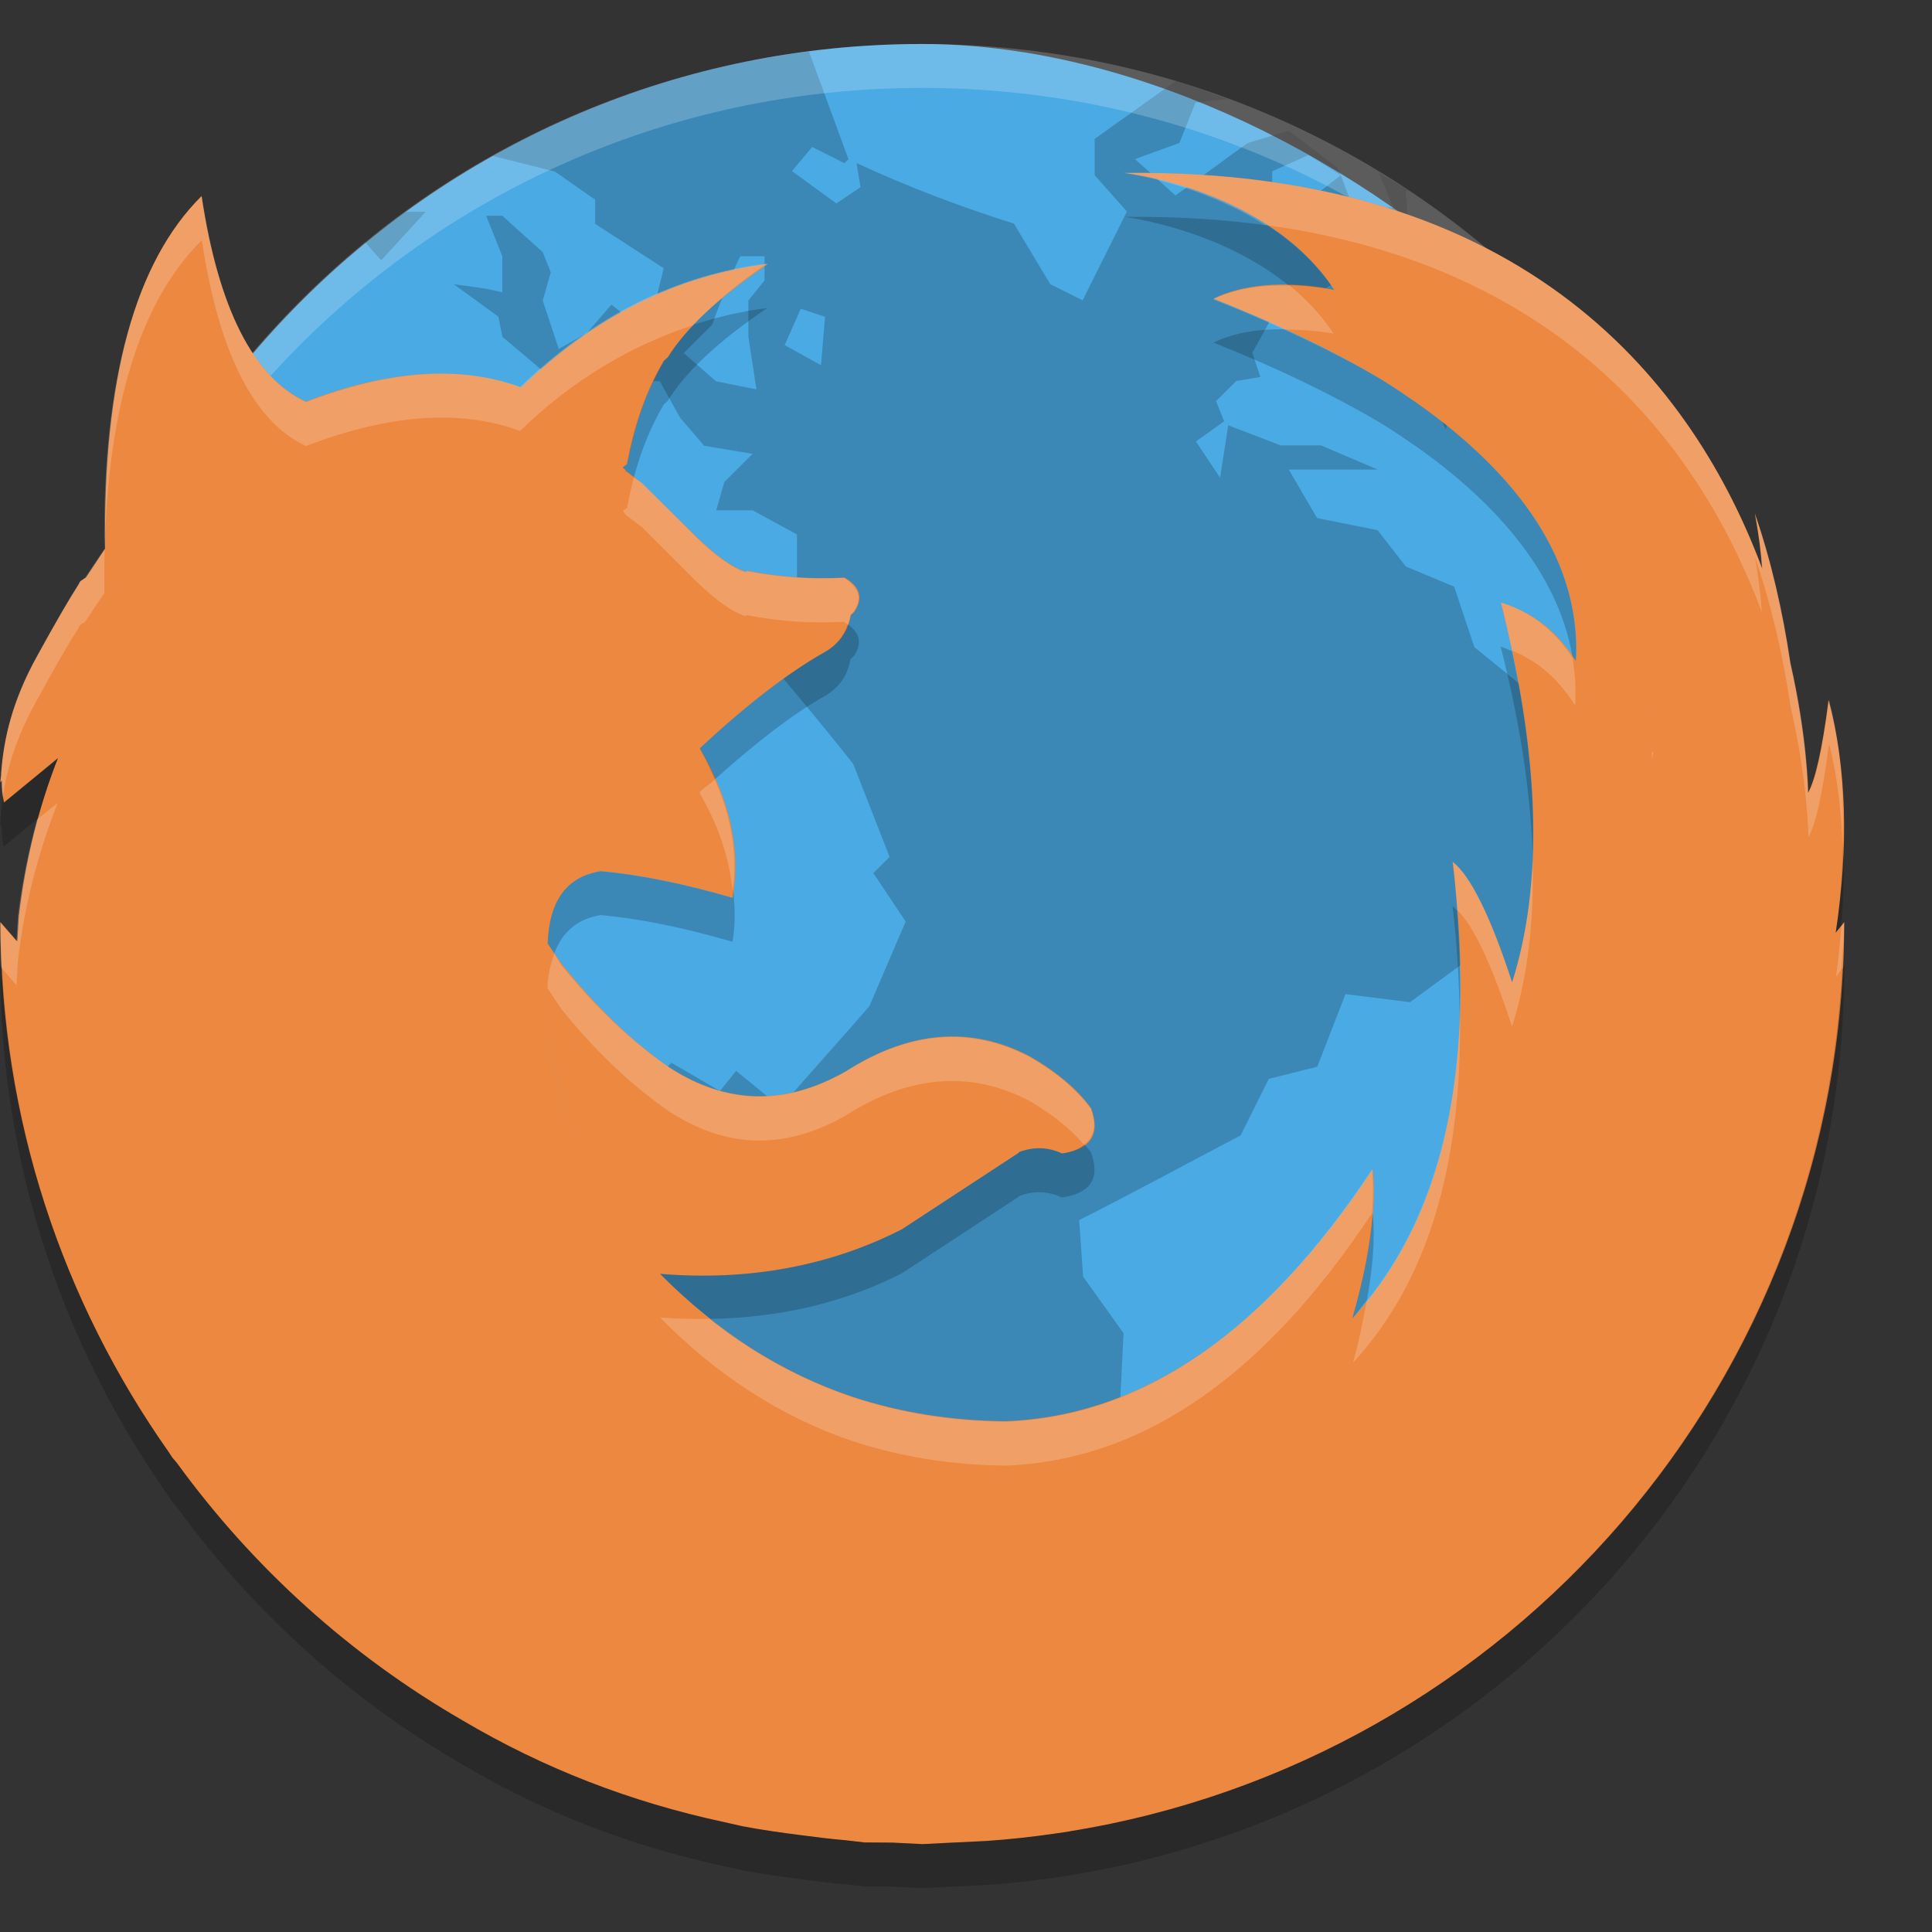 <?xml version="1.0" encoding="UTF-8" standalone="no"?>
<svg xmlns="http://www.w3.org/2000/svg" height="22" width="22" version="1">
 <rect width="100%" height="100%" fill="#333333" stroke="none"/>
 <rect transform="matrix(0,-1,-1,0,0,0)" rx="10" ry="10" height="19.999" width="19.999" y="-20.5" x="-20.5" fill="#4aaae3"/>
 <path opacity=".2" d="m9.22 0.584c-1.3 0.165-2.519 0.579-3.612 1.191l0.71 0.178 0.459 0.321v0.275l0.781 0.506-0.183 0.735-0.413-0.321-0.277 0.321-0.322 0.184-0.183-0.552 0.092-0.321-0.092-0.23-0.46-0.414h-0.184l0.184 0.46v0.413c-0.18-0.05-0.366-0.068-0.551-0.092l0.506 0.368 0.046 0.229 0.598 0.506 0.597-0.138v-0.368l0.276 0.184-0.138 0.322h0.459l0.23 0.413 0.275 0.322 0.552 0.092-0.322 0.321-0.092 0.322h0.414l0.505 0.275v0.827h-0.229l-0.23 0.229-0.506-0.23-0.184-0.506-0.368-0.229-0.046-0.184-0.597-0.138-0.322 0.367-0.367 0.183 0.229 0.414-0.321-0.092-0.185-0.414 0.414-0.459h-0.184l-0.368 0.321-0.092 0.46-0.321 0.413-0.092-0.597-0.184-0.093c-0.195 0.206-0.341 0.458-0.505 0.69l-0.644 0.046-0.322 0.23 0.139 0.229 0.367 0.321h0.506l0.689-0.23 0.321 0.046 0.275 0.275 0.735-0.735 0.506-0.138 0.735 0.092 0.689 0.184c0.375 0.434 0.747 0.881 1.103 1.332l0.414 1.058-0.185 0.184 0.368 0.552-0.414 0.965c-0.335 0.386-0.676 0.762-1.011 1.148l-0.506-0.413-0.184 0.23-0.552-0.322-0.184 0.184h-0.505l-0.322 0.367 0.184 0.644-0.367 0.414 0.046 0.735-0.321 0.551 0.229 0.46c0.02 0.334 0.046 0.676 0.046 1.011-0.161 0.453-0.354 0.877-0.506 1.333l-0.092 0.735v0.367h-0.275l-0.46-0.275h-0.438c1.637 1.17 3.64 1.866 5.815 1.866 1.633 0 3.168-0.396 4.527-1.085l0.022-0.046-0.322-0.321-0.092-0.322-0.505-0.138-0.368-1.011 0.092-0.229-0.229-0.414-0.598-0.138-0.275-0.689 0.046-0.919-0.46-0.644-0.046-0.644c0.627-0.317 1.216-0.638 1.839-0.965l0.321-0.644 0.552-0.138 0.321-0.827 0.735 0.092 0.689-0.505 0.689 0.643v0.092c0.208-0.061 0.458-0.067 0.644-0.184l0.138-0.459v-0.46l0.459 0.046c-0.038-0.309-0.099-0.656-0.138-0.965h0.276l0.275 0.367 0.275 0.138 0.368-0.229 0.046-0.459-0.046-0.552-0.598-0.414h-0.459l-0.093-0.275-0.551 0.138-0.414 0.506-0.092-0.873-0.735-0.597-0.23-0.689-0.551-0.23-0.322-0.414-0.689-0.138-0.322-0.552h1.012l-0.644-0.275h-0.46l-0.597-0.229-0.093 0.597-0.275-0.413 0.321-0.229-0.092-0.23 0.23-0.229 0.275-0.046-0.092-0.275 0.229-0.414 0.46 0.184-0.092-0.367 0.551-0.322 0.414 0.781-0.046 0.23 0.413 0.184 0.276 0.598 0.092-0.552 0.735-0.275 0.138-0.414-0.965-0.552-0.414-0.413-0.046-0.506 0.024-0.015c-0.107-0.071-0.22-0.133-0.329-0.199l0.166 0.398h-0.46l-0.138-0.368-0.413 0.321h-0.368v-0.367l0.414-0.185 0.367 0.23-0.046-0.092c-0.185-0.133-0.363-0.286-0.551-0.414l-0.46 0.139c-0.286 0.198-0.541 0.399-0.827 0.597l-0.46-0.413 0.506-0.184 0.183-0.46 0.359-0.04c-0.194-0.072-0.386-0.144-0.585-0.204l-0.922 0.658v0.413l0.367 0.414-0.504 1.011-0.369-0.184-0.413-0.689c-0.617-0.195-1.21-0.42-1.793-0.69l0.046 0.275-0.275 0.185-0.506-0.368 0.23-0.275 0.367 0.184 0.046-0.046-0.452-1.231zm-4.598 1.828c-0.156 0.114-0.315 0.224-0.464 0.346l0.183 0.206 0.506-0.552h-0.225zm3.808 0.506h0.276v0.275l-0.184 0.229v0.414l0.092 0.598-0.461-0.092-0.367-0.322 0.322-0.321c0.101-0.274 0.195-0.519 0.321-0.781zm0.689 0.598 0.276 0.092-0.046 0.551-0.414-0.229 0.183-0.413zm-7.169 4.687-0.414 0.459-0.459-0.046c-0.162 0.15-0.322 0.279-0.473 0.428-0.069 0.475-0.106 0.962-0.106 1.457 0 3.284 1.574 6.178 4.004 7.999l-0.622-0.739 0.093-0.321-0.552-0.46 0.413-0.414-0.459-0.367-0.46-0.275-0.184-0.231 0.138-0.505v-1.287l-0.367-0.781-0.414-0.46-0.506-1.194v-0.322c0.237 0.03 0.458 0.076 0.689 0.093l-0.459-0.505-0.644-0.46-0.368-0.413v-0.414c0.079-0.152 0.151-0.353 0.231-0.505l0.321 0.413 0.229-0.321 0.368-0.276v-0.551zm1.792 0.23-0.413 0.505-0.552 1.149l-0.321 0.367 0.184 0.414-0.321 0.367c0.134 0.009 0.275 0 0.413 0 0.251-0.537 0.453-1.092 0.644-1.654l0.321-0.367 0.185-0.689-0.139-0.092zm16.748 1.806c-0.018 0.032-0.066 0.124-0.066 0.124l-0.781 0.46-0.827 0.229-0.322 0.46-0.551 0.413-0.276-0.092-0.229 0.138v0.046l0.275 0.873 0.23 0.322-0.046 0.184 0.184 0.689-0.689 1.241-0.689 0.643-0.321 0.414 0.046 0.965-0.23 0.506 0.169 0.742c2.503-1.814 4.133-4.753 4.133-8.094 0-0.088-0.005-0.175-0.007-0.263z"/>
 <path opacity=".2" fill="#fff" d="m10.5 0.501c-5.54 0-10 4.46-10 10 0 0.084-0.002 0.167 0 0.25 0.132-5.423 4.543-9.75 10-9.75 5.456 0 9.868 4.327 10 9.75 0.002-0.084 0-0.166 0-0.25 0-5.54-4.46-10-10-10z"/>
 <path fill="#ec8840" d="m12.182 20.853c4.996-0.806 8.818-5.128 8.818-10.352l-0.096 0.119c0.15-0.993 0.123-1.877-0.082-2.649-0.073 0.572-0.154 0.917-0.234 1.055-0.001-0.045-0.012-0.64-0.201-1.472-0.09-0.606-0.222-1.177-0.404-1.704 0.045 0.241 0.071 0.443 0.084 0.625-0.763-2.046-2.641-4.566-7.266-4.506 0 0 1.627 0.172 2.393 1.331 0 0-0.783-0.187-1.375 0.1 0.721 0.287 1.347 0.588 1.879 0.902l0.046 0.028c0.137 0.082 0.253 0.166 0.376 0.249 0.983 0.69 1.895 1.675 1.826 2.946-0.212-0.335-0.494-0.554-0.856-0.664 0.446 1.746 0.49 3.187 0.129 4.324-0.247-0.757-0.475-1.211-0.678-1.371 0.283 2.34-0.098 4.071-1.141 5.198 0.198-0.688 0.277-1.252 0.232-1.697-1.225 1.852-2.619 2.809-4.181 2.868-0.617-0.005-1.201-0.098-1.75-0.28-0.806-0.272-1.535-0.738-2.184-1.398 1.013 0.085 1.938-0.091 2.753-0.507l1.334-0.874-0.005-0.004c0.173-0.066 0.336-0.06 0.495 0.014 0.325-0.045 0.44-0.219 0.331-0.514-0.158-0.219-0.396-0.418-0.701-0.593-0.667-0.348-1.364-0.293-2.091 0.171-0.692 0.394-1.358 0.378-2.007-0.041-0.424-0.292-0.834-0.687-1.23-1.181l-0.158-0.233c-0.074 0.559 0.01 1.276 0.261 2.16l0.005 0.012-0.005-0.011c-0.252-0.883-0.335-1.602-0.261-2.161v-0.006c0.019-0.488 0.221-0.757 0.606-0.818l-0.163-0.014 0.165 0.014c0.435 0.04 0.934 0.14 1.498 0.304 0.095-0.543-0.029-1.111-0.37-1.695v-0.011c0.529-0.493 0.998-0.852 1.399-1.081 0.178-0.095 0.282-0.239 0.316-0.434l0.014-0.011 0.005-0.005 0.02-0.019c0.104-0.155 0.069-0.28-0.108-0.39-0.371 0.02-0.742-0.005-1.112-0.079l-0.005 0.015c-0.153-0.045-0.346-0.18-0.583-0.41l-0.608-0.599-0.182-0.144v0.019h-0.005l0.005-0.024-0.035-0.036 0.049-0.035c0.084-0.454 0.223-0.843 0.42-1.178l0.045-0.04c0.199-0.33 0.579-0.683 1.137-1.061-1.038 0.129-1.977 0.597-2.812 1.406-0.692-0.254-1.512-0.2-2.457 0.164l-0.114 0.087-0.009 0.005 0.123-0.091 0.005-0.005c-0.594-0.273-0.994-1.057-1.187-2.339-0.756 0.749-1.122 2.086-1.098 4.016l-0.217 0.327-0.056 0.038-0.011 0.011-0.004 0.005-0.011 0.022c-0.115 0.18-0.273 0.452-0.473 0.817-0.287 0.516-0.383 0.949-0.411 1.326l-0.002 0.005 0.002 0.012-0.009 0.099 0.016-0.026c0.002 0.087 0.004 0.175 0.026 0.254l0.613-0.504c-0.222 0.563-0.37 1.161-0.445 1.796l-0.018 0.29-0.192-0.22c0 2.249 0.714 4.329 1.919 6.038l0.036 0.056 0.058 0.069c0.866 1.19 1.973 2.191 3.253 2.929 0.921 0.545 1.91 0.927 2.966 1.154l0.217 0.049c0.219 0.042 0.442 0.073 0.667 0.102 0.166 0.022 0.332 0.043 0.5 0.057l0.223 0.026 0.317 0.002 0.345 0.017 0.274-0.014 0.452-0.022c0.268-0.018 0.533-0.048 0.795-0.086l0.159-0.024zm-6.175-10.992zm12.814-1.799-0.005 0.086 0.004-0.087 0.002 0z"/>
 <path opacity=".2" fill="#fff" d="m12.797 1.97s0.85 0.107 1.609 0.594c0.004 0.003 0.012-0.003 0.016 0 3.458 0.475 4.974 2.619 5.64 4.406-0.013-0.182-0.034-0.383-0.078-0.625 0.182 0.527 0.316 1.097 0.406 1.703 0.19 0.831 0.203 1.44 0.203 1.484 0.081-0.138 0.161-0.491 0.234-1.062 0.095 0.358 0.138 0.75 0.156 1.156 0.017-0.597-0.022-1.154-0.156-1.656-0.073 0.572-0.154 0.924-0.234 1.062-0.001-0.045-0.013-0.653-0.203-1.484-0.09-0.606-0.224-1.176-0.406-1.703 0.045 0.241 0.065 0.443 0.078 0.625-0.763-2.046-2.64-4.559-7.265-4.5zm-10.5 0.266c-0.756 0.749-1.134 2.086-1.109 4.015l-0.219 0.328-0.047 0.031-0.016 0.016-0.016 0.031c-0.115 0.18-0.269 0.448-0.469 0.812-0.287 0.516-0.378 0.951-0.406 1.328v0.016l-0.016 0.094 0.016-0.016c0.002 0.065 0.006 0.126 0.016 0.187 0.047-0.326 0.156-0.688 0.391-1.109 0.199-0.365 0.354-0.633 0.469-0.812l0.016-0.031 0.016-0.016 0.047-0.031 0.219-0.328c-0.024-1.93 0.353-3.267 1.109-4.016 0.193 1.282 0.594 2.071 1.187 2.344 0.938-0.359 1.749-0.424 2.437-0.172 0.6-0.582 1.263-0.973 1.969-1.203 0.21-0.222 0.485-0.461 0.844-0.703-1.038 0.129-1.978 0.597-2.812 1.406-0.689-0.253-1.5-0.187-2.438 0.172-0.594-0.273-0.995-1.062-1.187-2.344zm12.39 1.016c-0.263-0.007-0.594 0.02-0.875 0.156 0.288 0.115 0.555 0.225 0.812 0.344 0.32 0.001 0.562 0.047 0.562 0.047-0.145-0.219-0.311-0.393-0.5-0.547zm-7.469 2.188c-0.03 0.11-0.056 0.225-0.078 0.344l-0.047 0.031 0.031 0.047 0.187 0.141 0.609 0.609c0.238 0.23 0.425 0.362 0.578 0.406v-0.015c0.37 0.074 0.739 0.098 1.109 0.078 0.019 0.012 0.031 0.019 0.047 0.031 0.012-0.034 0.025-0.072 0.031-0.109l0.016-0.016 0.016-0.016c0.104-0.155 0.068-0.28-0.109-0.391-0.371 0.02-0.739-0.004-1.109-0.078v0.016c-0.152-0.044-0.34-0.176-0.577-0.406l-0.61-0.61-0.093-0.062zm9.875 1.422c0.048 0.187 0.087 0.367 0.125 0.547 0.301 0.12 0.533 0.331 0.719 0.625 0.01-0.187-0.002-0.372-0.031-0.547-0.208-0.308-0.468-0.52-0.812-0.625zm1.719 1.703v0.078l0.016-0.078h-0.016zm-10.672 0.312c-0.058 0.052-0.112 0.085-0.172 0.141v0.016c0.221 0.378 0.337 0.747 0.375 1.109 0.056-0.412-0.01-0.829-0.203-1.265zm-7.484 0.266-0.234 0.188c-0.097 0.354-0.174 0.731-0.219 1.109l-0.016 0.281-0.187-0.219c0 0.172 0.007 0.346 0.016 0.516l0.172 0.203 0.016-0.281c0.075-0.634 0.231-1.233 0.453-1.797zm16.796 0.641c-0.022 0.512-0.099 0.98-0.234 1.406-0.247-0.757-0.469-1.215-0.672-1.375 0.023 0.19 0.033 0.365 0.047 0.547 0.192 0.188 0.395 0.625 0.625 1.328 0.177-0.56 0.253-1.198 0.234-1.906zm3.547 0.719l-0.031 0.047c-0.016 0.187-0.033 0.383-0.062 0.578l0.062-0.094c0.01-0.177 0.032-0.352 0.032-0.531zm-14.687 0.359c-0.039 0.108-0.072 0.227-0.078 0.375v0.016l0.156 0.234c0.396 0.493 0.81 0.879 1.234 1.172 0.648 0.419 1.308 0.441 2 0.047 0.727-0.464 1.426-0.52 2.094-0.172 0.259 0.149 0.471 0.32 0.625 0.5 0.115-0.087 0.149-0.215 0.078-0.406-0.158-0.219-0.397-0.419-0.703-0.594-0.667-0.348-1.367-0.292-2.094 0.172-0.692 0.394-1.352 0.372-2-0.047-0.425-0.294-0.838-0.679-1.234-1.172l-0.078-0.125zm10.312 0.719c-0.052 1.354-0.41 2.43-1.062 3.234-0.04 0.219-0.084 0.451-0.156 0.703 0.843-0.912 1.242-2.233 1.219-3.937zm-1 1.734c-1.225 1.852-2.609 2.816-4.172 2.875-0.617-0.005-1.201-0.1-1.75-0.281-0.58-0.196-1.126-0.494-1.625-0.891-0.184 0.003-0.372 0-0.562-0.016 0.649 0.66 1.382 1.134 2.187 1.406 0.549 0.181 1.133 0.276 1.75 0.281 1.562-0.059 2.947-1.023 4.172-2.875 0.013-0.177 0.015-0.35 0-0.5z"/>
 <path opacity=".2" d="m12.8 2.47s1.058 0.122 1.87 0.777c0.297 0.006 0.522 0.055 0.522 0.055-0.207-0.313-0.477-0.55-0.761-0.735-0.502-0.069-1.044-0.104-1.631-0.097zm-4.06 1.037c-0.287 0.036-0.565 0.101-0.837 0.188-0.121 0.127-0.227 0.252-0.3 0.373l-0.045 0.04c-0.198 0.335-0.336 0.724-0.42 1.178l-0.049 0.035 0.034 0.036-0.005 0.024h0.005v-0.02l0.095 0.074c0.083-0.308 0.195-0.583 0.34-0.828l0.045-0.04c0.198-0.329 0.578-0.683 1.137-1.062zm5.876 0.242c-0.251-0.001-0.539 0.027-0.798 0.152 0.721 0.287 1.346 0.588 1.878 0.901l0.046 0.028c0.137 0.082 0.254 0.166 0.377 0.249 0.835 0.586 1.612 1.388 1.786 2.394 0.012 0.018 0.027 0.033 0.039 0.052 0.07-1.271-0.842-2.256-1.825-2.946-0.124-0.083-0.241-0.167-0.377-0.249l-0.046-0.028c-0.322-0.19-0.69-0.374-1.08-0.554zm-4.961 3.361c-0.05 0.141-0.143 0.252-0.286 0.328-0.401 0.229-0.869 0.588-1.398 1.081v0.011c0.067 0.115 0.119 0.23 0.17 0.344 0.457-0.41 0.873-0.733 1.228-0.935 0.178-0.095 0.282-0.24 0.316-0.435l0.014-0.011 0.005-0.005 0.021-0.02c0.094-0.141 0.068-0.256-0.069-0.358zm7.433 0.252c0.22 0.862 0.34 1.649 0.364 2.363 0.024-0.693-0.055-1.464-0.236-2.311-0.043-0.017-0.083-0.038-0.128-0.052zm1.731 0.7-0.004 0.087 0.005-0.086v-0.001h-0.001zm-18.164 0.573-0.612 0.503c-0.005-0.019-0.004-0.042-0.007-0.061-0.011 0.074-0.021 0.148-0.026 0.218l-0.002 0.005 0.001 0.013-0.009 0.099 0.017-0.026c0.002 0.087 0.004 0.175 0.026 0.254l0.388-0.319c0.065-0.233 0.137-0.462 0.225-0.684zm20.333 0.986c-0.009 0.321-0.032 0.65-0.084 0.998l0.063-0.078c0.027-0.319 0.034-0.626 0.021-0.92zm-14.146 0.3c-0.385 0.06-0.587 0.329-0.606 0.817v0.006l0.076 0.112c0.091-0.245 0.264-0.394 0.53-0.436h0.001c0.435 0.04 0.935 0.14 1.498 0.304 0.034-0.195 0.029-0.395 0.007-0.596-0.004 0.032-0.001 0.064-0.007 0.096-0.563-0.163-1.063-0.263-1.498-0.303h-0.001zm9.698 0.394c0.053 0.436 0.074 0.843 0.081 1.236 0.013-0.372-0-0.768-0.032-1.182-0.016-0.016-0.033-0.042-0.049-0.055zm-16.538 0.686c0 2.249 0.714 4.329 1.919 6.038l0.036 0.056 0.058 0.069c0.866 1.19 1.972 2.191 3.253 2.93 0.921 0.545 1.911 0.927 2.966 1.154l0.218 0.049c0.219 0.042 0.442 0.073 0.666 0.102 0.166 0.022 0.332 0.042 0.5 0.057l0.224 0.025 0.316 0.002 0.345 0.018 0.274-0.014 0.452-0.022c0.268-0.018 0.533-0.048 0.796-0.086l0.159-0.023-0.001-0.002c4.996-0.806 8.818-5.127 8.818-10.351l-0.024 0.029c-0.249 4.983-3.968 9.043-8.794 9.822l0.001 0.002-0.159 0.023c-0.262 0.038-0.527 0.068-0.796 0.086l-0.452 0.022-0.274 0.013-0.345-0.018-0.316-0.002-0.224-0.025c-0.169-0.015-0.335-0.035-0.501-0.057-0.224-0.028-0.448-0.059-0.666-0.101l-0.218-0.049c-1.055-0.227-2.045-0.609-2.965-1.154-1.281-0.739-2.387-1.74-3.253-2.93l-0.058-0.07-0.036-0.056c-1.11-1.575-1.796-3.467-1.898-5.514l-0.02-0.024zm6.208 0.192c0.003 0.319 0.046 0.679 0.13 1.079-0.084-0.4-0.127-0.76-0.13-1.079zm6.14 1.84c-0.062 0.048-0.141 0.087-0.257 0.103-0.159-0.074-0.322-0.079-0.495-0.014l0.006 0.004-1.335 0.873c-0.814 0.415-1.74 0.591-2.753 0.507 0.185 0.188 0.378 0.355 0.575 0.512 0.789-0.013 1.52-0.183 2.177-0.518l1.335-0.874-0.006-0.004c0.173-0.066 0.336-0.06 0.495 0.014 0.325-0.045 0.44-0.219 0.331-0.514-0.022-0.03-0.049-0.059-0.074-0.089zm3.281 0.783c-0.001 0.001-0.001 0.002-0.002 0.003-0.026 0.347-0.1 0.74-0.23 1.193 0.06-0.065 0.11-0.139 0.166-0.208 0.069-0.376 0.095-0.708 0.066-0.988z"/>
</svg>
